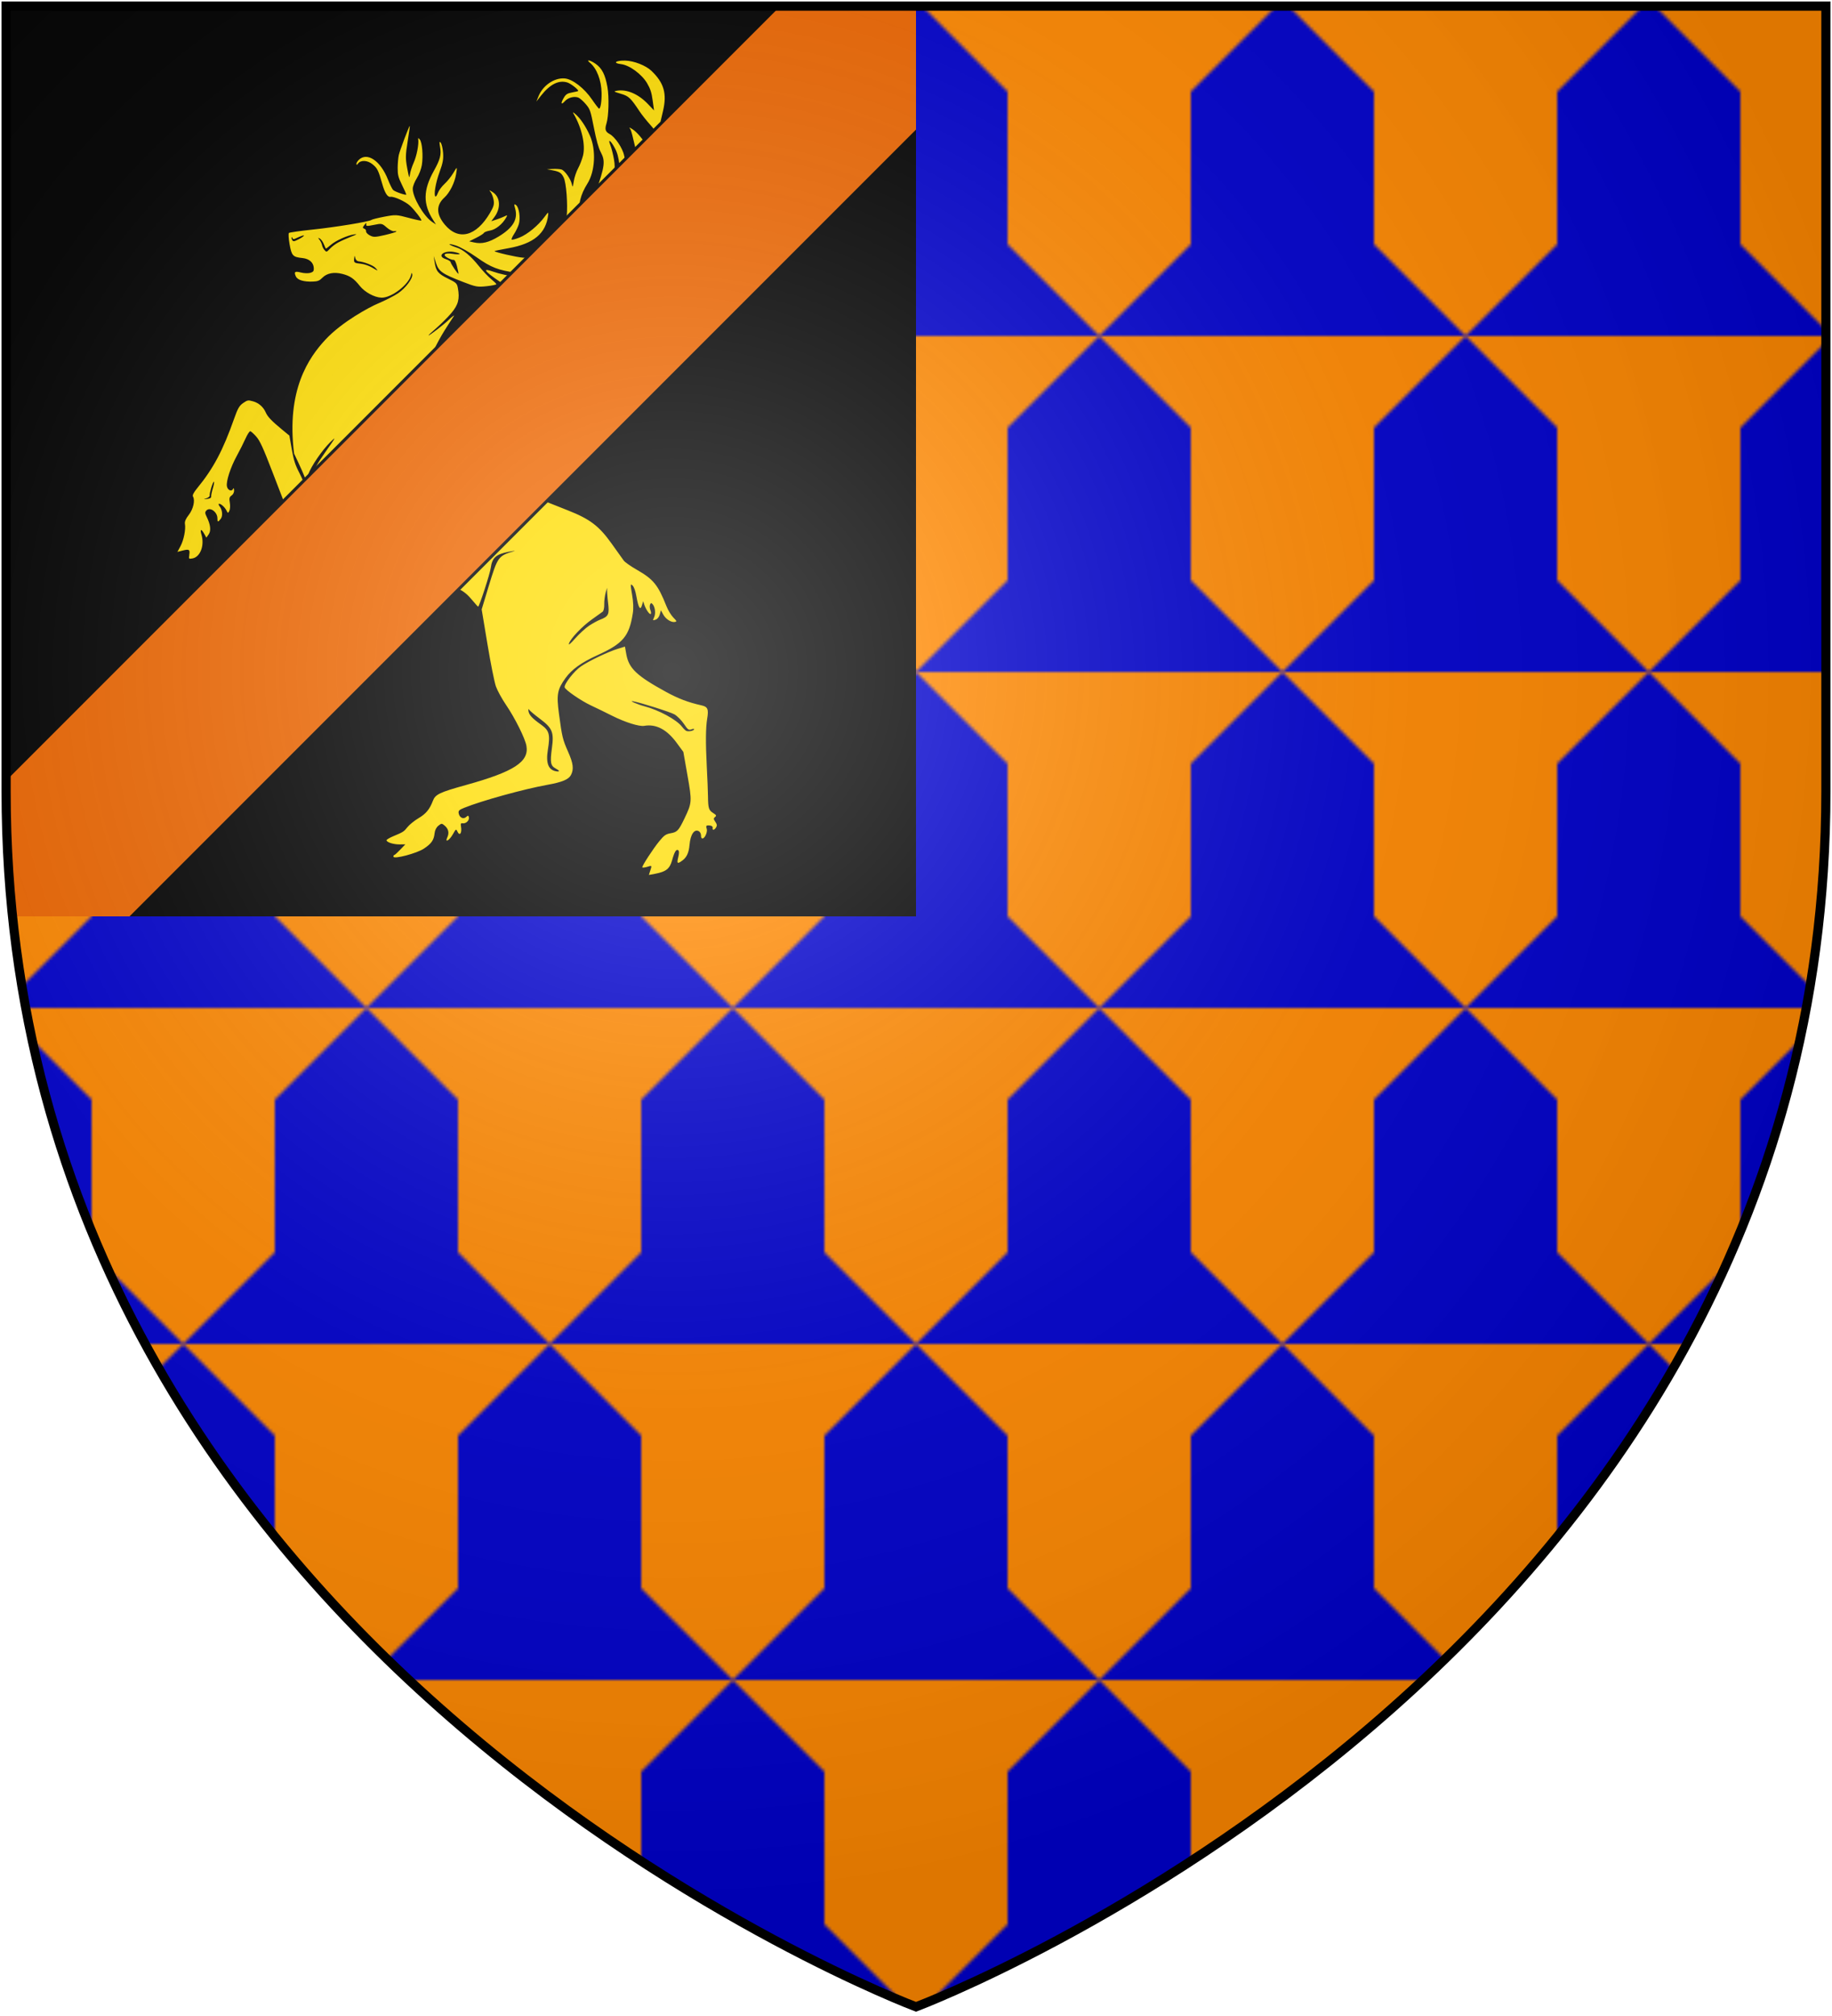 <?xml version="1.0" encoding="UTF-8"?>
<svg xmlns="http://www.w3.org/2000/svg" xmlns:xlink="http://www.w3.org/1999/xlink" width="600" height="660">
<defs>
  <radialGradient id="rg" gradientUnits="userSpaceOnUse" cx="220" cy="220" r="405">
    <stop style="stop-color:#fff;stop-opacity:.3" offset="0"/>
    <stop style="stop-color:#fff;stop-opacity:.2" offset=".2"/>
    <stop style="stop-color:#666;stop-opacity:.1" offset=".6"/>
    <stop style="stop-color:#000;stop-opacity:.13" offset="1"/>
  </radialGradient>
  <clipPath id="clip-shield">
    <path id="shield" d="m2,2v257c0,286 298,398 298,398c0,0 298-112 298-398V2z"/>
  </clipPath>
  <pattern id="vair" patternUnits="userSpaceOnUse" x="0" width="120" height="220">
    <path fill="#00c" d="M60,0 l30,30 v50 l30,30 v110 h-60 l30,-30 v-50 l30,-30 H0 l30,30 v50 l30,30 H0 v-110 l30,-30 v-50z"/>
  </pattern>
</defs>
<g id="design" clip-path="url(#clip-shield)">
  <rect fill="#f80" width="600" height="660"/>
  <rect fill="url(#vair)" width="600" height="660"/>
  <rect fill="#000" width="300" height="300"/>
  <path transform="translate(10,15)rotate(-10,150,150)scale(0.5)" fill="#fd0" fill-rule="evenodd" d="m 354.83,168.5 c -1.44,-0.18 -5.32,-0.96 -8.64,-1.74 -5.73,-1.35 -6.42,-1.8 -13.72,-8.9 -8.93,-8.7 -9.93,-11.08 -2.97,-7.1 7.24,4.14 23.47,9.43 31,10.1 12.85,1.13 32.4,-8.36 41.36,-16.9 1.32,-0.18 2.03,-0.46 3.2,-0.6 l -8.94,9.08 3.65,0.27 c 4.13,0.3 7.4,3.53 6.35,6.25 -0.52,1.36 -0.7,1.3 -1.58,-0.48 -0.6,-1.22 -2.24,-2.32 -4.15,-2.8 -4.2,-1.04 -9.62,0.77 -20.54,6.87 -10.8,6.02 -15.52,7.14 -25.03,5.96 z m -143.5,-62.4 c 0.63,-0.64 -1.72,-0.3 -6.04,0.87 -0.86,0.23 -1.53,-0.06 -1.53,-0.66 0,-0.58 -0.2,-0.86 -0.46,-0.6 -0.24,0.24 -0.2,1.04 0.07,1.77 0.42,1.12 1.04,1.17 3.88,0.33 1.85,-0.55 3.7,-1.32 4.08,-1.7 z m 60.12,7.8 c 0.28,-0.3 -0.3,-0.54 -1.28,-0.54 -1.04,0 -2.92,-1.4 -4.43,-3.26 -2.55,-3.18 -2.76,-3.26 -7.98,-3.1 -4.63,0.12 -5.3,-0.05 -4.83,-1.27 0.44,-1.15 0.2,-1.1 -1.27,0.23 -1.54,1.4 -1.62,1.75 -0.5,2.37 0.7,0.4 1.1,1.26 0.84,1.9 -0.25,0.65 0.62,2.03 1.94,3.06 2.12,1.66 3.2,1.82 9.68,1.5 4.02,-0.22 7.54,-0.62 7.83,-0.9 z m -38.5,0.3 c 1.9,-0.63 5.82,-1.6 8.7,-2.2 4.22,-0.84 4.64,-1.06 2.17,-1.13 -4.36,-0.13 -12.37,1.9 -16.08,4.1 -1.74,1.03 -3.33,1.87 -3.52,1.87 -0.2,0 -0.6,-1.35 -0.9,-3 -0.32,-1.67 -1.2,-3.53 -1.94,-4.15 -1.2,-1 -1.23,-0.9 -0.34,0.78 0.56,1.04 1,2.7 1,3.7 0,1 0.48,2.56 1.05,3.47 1,1.6 1.1,1.6 3.7,-0.34 1.45,-1.1 4.22,-2.5 6.14,-3.1 z m 20.87,20.6 c -1.24,-1.9 -6.42,-5 -10.22,-6.13 -0.84,-0.25 -1.56,-1.35 -1.6,-2.44 -0.1,-1.92 -0.1,-1.92 -0.75,0.2 -0.8,2.64 -0.53,2.92 3.88,4.17 1.9,0.54 4.85,2.16 6.53,3.6 3.7,3.17 3.88,3.22 2.16,0.6 z m 52.87,8.38 c -0.23,-2.92 -0.76,-4.57 -1.47,-4.57 -0.6,0 -2.16,-0.82 -3.46,-1.84 -3.5,-2.76 -1.63,-3.93 3.5,-2.17 5.02,1.7 6.3,1.1 1.72,-0.8 -6.68,-2.8 -12.67,0.36 -6.64,3.48 1.47,0.76 2.67,1.86 2.68,2.44 0.03,1.32 3.4,8.86 3.75,8.38 0.13,-0.2 0.1,-2.4 -0.1,-4.92 z M 121.92,263.7 c 0,-0.64 0.92,-3 2.06,-5.23 1.12,-2.23 1.74,-4.06 1.37,-4.06 -0.76,0 -4.3,7 -4.3,8.5 0,0.53 -1.1,1.13 -2.4,1.33 -2.24,0.34 -2.2,0.37 0.43,0.5 1.84,0.08 2.83,-0.28 2.83,-1.03 z m -20.75,35.07 c 1.17,-3.36 0.63,-3.87 -3.77,-3.55 l -3.53,0.26 2.63,-3.34 c 2.8,-3.55 5.4,-10.23 5.4,-13.88 0,-1.48 1.16,-3.25 3.5,-5.34 3.53,-3.18 5.85,-8.63 4.8,-11.34 -0.34,-0.9 0.87,-2.53 3.65,-4.9 12.7,-10.9 20.9,-21.4 31.84,-40.8 3.4,-6.03 4.77,-7.66 7.5,-8.9 3.18,-1.42 3.52,-1.42 6.52,0 3.53,1.67 6.05,4.8 6.98,8.63 0.73,3.02 2.77,6.1 8.46,12.77 l 4.16,4.86 0,9.12 c 0,7.36 0.43,10.48 2.22,16.15 1.42,4.5 2.2,8.86 2.13,12.13 -0.06,3.5 0.48,6.35 1.7,9.03 3.05,6.6 2.15,8.1 -4.26,7.14 -2.14,-0.3 -4.3,-1.8 -7.78,-5.3 l -4.8,-4.9 -4.17,-21.32 c -3.33,-17.1 -4.63,-22.1 -6.53,-25.18 -1.3,-2.12 -2.76,-3.98 -3.24,-4.13 -0.48,-0.16 -2.24,1.73 -3.92,4.2 -1.68,2.47 -5.1,7.08 -7.64,10.23 -5.35,6.7 -9.77,15.02 -9.77,18.4 0,2.64 2.42,4.2 3.67,2.4 0.5,-0.76 0.67,-0.42 0.5,1.04 -0.15,1.27 -1.08,2.54 -2.2,3.04 -1.58,0.7 -1.97,1.56 -1.97,4.4 0,1.95 -0.54,4.3 -1.2,5.2 -1.14,1.55 -1.22,1.53 -1.84,-0.5 -0.72,-2.4 -2.92,-5.17 -4.08,-5.17 -0.43,0 -0.36,0.77 0.13,1.7 1.4,2.6 1.07,6.6 -0.7,8.2 -2.14,1.94 -2.58,1.8 -2.1,-0.65 0.78,-4.14 -3.4,-8.44 -6.2,-6.38 -1.18,0.87 -1.27,1.6 -0.54,4.1 1.6,5.46 1.34,9.5 -0.7,11.55 l -1.87,1.87 -0.98,-2.8 c -1.28,-3.7 -2.28,-3.55 -1.83,0.26 0.86,7.4 -3.3,14.36 -8.57,14.36 -2.4,0 -2.46,-0.1 -1.57,-2.65 z m 174.1,-26.34 1.7,-3.32 4.63,4.2 c 2.55,2.3 5.96,4.9 7.6,5.78 l 2.94,1.6 -3.05,-2.78 c -8.86,-8.06 -9.54,-8.96 -13.2,-17.42 -3.84,-8.85 -5.04,-10.5 -3.42,-4.63 1.78,6.42 1.18,12.43 -1.85,18.58 -1.54,3.12 -2.96,6.05 -3.16,6.53 -0.97,2.32 6.33,-5.65 7.8,-8.53 z m -64.98,31.52 c 5.57,-1.95 10.2,-4.12 11.08,-5.18 1.7,-2.1 3.3,-7.2 3.24,-10.4 -0.03,-1.6 -0.52,-0.95 -1.8,2.37 -2.08,5.42 -3.6,6.6 -16.63,12.9 -10.84,5.24 -10.15,5.3 4.1,0.3 z m 80.17,22.57 c 4.5,-1.53 8,-2.96 7.76,-3.2 -0.23,-0.23 -3.57,0.3 -7.42,1.18 -6.28,1.44 -8,1.5 -16.76,0.54 -20.2,-2.2 -24.67,-2.88 -29.33,-4.46 -2.63,-0.9 -4.9,-1.5 -5.04,-1.36 -0.87,0.88 7.4,3.42 17.36,5.35 6.4,1.24 13.96,2.77 16.84,3.4 7.36,1.64 7.5,1.62 16.6,-1.45 z M 133.8,379.44 c 0.06,-0.05 0.28,-2.55 0.5,-5.55 0.44,-6.52 -1.08,-6.05 -1.7,0.52 -0.33,3.3 -0.87,4.54 -2.3,5.25 -1.6,0.82 -1.5,0.87 0.77,0.4 1.44,-0.3 2.66,-0.57 2.73,-0.63 z m 217.25,10.47 c 2.56,-1.1 6,-2.28 7.65,-2.6 6,-1.15 6.8,-2.3 7.2,-10.3 0.22,-3.98 0.65,-8 0.98,-8.97 0.33,-0.96 -0.23,-0.02 -1.25,2.1 -1,2.1 -2.1,5.58 -2.4,7.73 -0.3,2.15 -1.15,4.2 -1.87,4.57 -0.72,0.36 -4.25,2.05 -7.84,3.76 -7.1,3.37 -15.85,9.82 -17.5,12.9 -0.68,1.28 0.88,0.4 4.68,-2.62 3.14,-2.5 7.8,-5.45 10.35,-6.57 z m -37.88,88.22 c -2.9,-2.3 -2.92,-4.5 -0.06,-13.45 3.23,-10.07 2.64,-12.85 -4.35,-20.3 -3,-3.2 -5.7,-6.4 -5.96,-7.12 -0.32,-0.8 -0.53,-0.48 -0.57,0.87 -0.07,2.54 1.6,5.1 6.7,10.26 4.5,4.57 4.72,7.32 1.43,16.75 -3,8.58 -2.02,13.3 3.1,14.98 2.25,0.75 2.12,-0.1 -0.3,-1.98 z M 414.8,25.38 c -0.33,0.04 -0.18,0.53 0.73,1.57 3.8,4.36 5.44,12.65 4.13,20.86 -0.86,5.42 -2.38,9.84 -3.37,9.84 -0.3,0 -1.86,-2.97 -3.5,-6.6 -3.7,-8.27 -10.3,-15.5 -15.3,-16.8 -6.6,-1.72 -14.87,2.03 -18.95,8.6 l -1.9,3.05 3.64,-3.24 c 7.13,-6.35 13.28,-8.18 18.47,-5.5 2.05,1.06 6.12,5.5 6.12,6.68 0,0.17 -1.8,0.3 -4,0.3 -3.3,0 -4.36,0.43 -6.1,2.45 -2.8,3.23 -2.68,4.65 0.2,2.4 2.47,-1.95 6.4,-2.35 9.05,-0.92 0.9,0.5 2.75,2.74 4.08,5 2.3,3.9 2.43,4.75 2.65,16.3 0.15,8.3 0.67,13.55 1.6,16.4 2.12,6.37 1.12,9.6 -7.95,25.76 -1.8,3.2 -2.63,4.8 -2.63,10.55 0,6.06 0.1,4.73 0.54,7.62 1.08,-0.64 1.4,-1.16 2.43,-2.07 0,-3.9 2.87,-12.13 7.06,-16.95 6.55,-7.54 8.3,-11.46 8.3,-18.67 0,-3.35 -0.32,-7.6 -0.7,-9.44 -1.02,-4.8 0.66,-3.34 2.48,2.14 1.12,3.29 1.42,6.39 1.12,11.75 -0.33,6.4 -0.83,8.17 -4.1,14.74 -5.15,10.42 -15.87,20.9 -27.27,26.64 l -5.1,2.57 1.85,-3.6 c 1.14,-2.22 2.14,-6.56 2.65,-11.46 0.88,-8.55 3.47,-14.37 9.2,-20.72 6.37,-7.04 9.5,-20.7 7.06,-30.6 -1.58,-6.4 -4.2,-12.28 -6.86,-15.5 -1.45,-1.76 -1.68,-1.84 -1.17,-0.44 3.68,10 4.2,21.4 1.32,27.96 -1.04,2.34 -3.12,5.8 -4.63,7.68 -1.52,1.9 -3.43,5.42 -4.26,7.84 -1.3,3.85 -1.5,4.08 -1.57,1.8 -0.1,-3.5 -2.98,-9.67 -5,-10.75 -0.9,-0.47 -3.38,-1.08 -5.52,-1.35 l -3.88,-0.48 3.4,1.28 c 4.52,1.7 5.57,2.7 6.5,6.06 1.04,3.75 -0.32,17.37 -2.53,25.54 -2.38,8.74 -5.33,14.2 -9.68,17.92 -5.88,5.04 -12.95,6.13 -22.98,3.55 -4.48,-1.14 -17.82,-6.8 -17.8,-7.53 0,-0.15 4.2,-0.27 9.35,-0.28 16.8,-0.03 25.9,-5.3 29.36,-16.97 0.6,-2 0.37,-1.92 -2.72,1.03 -4.93,4.7 -12.9,9.2 -18.33,10.32 -2.6,0.54 -5,0.75 -5.27,0.46 -0.3,-0.28 0.67,-1.8 2.14,-3.34 1.47,-1.55 3.35,-4.16 4.18,-5.8 1.9,-3.75 2.1,-10.95 0.36,-12.7 -1.1,-1.12 -1.23,-0.85 -0.93,2.23 0.7,7.23 -3.54,12.13 -13.9,16.14 -7,2.7 -11.72,3 -16.48,1 l -3,-1.27 4.98,-1.48 c 2.75,-0.82 5.22,-1.85 5.5,-2.3 0.27,-0.44 2.18,-0.8 4.23,-0.8 3.78,0 8.76,-2.76 11.85,-6.55 1.2,-1.5 1.15,-1.55 -0.88,-0.97 -1.2,0.35 -3.74,0.87 -5.65,1.15 l -3.5,0.5 2.45,-2.3 c 5.38,-5.06 6.17,-12.26 1.78,-16.3 -2.17,-2 -2.23,-2 -1.3,-0.2 0.56,1.05 1,3.47 1,5.38 0,2.84 -0.7,4.28 -3.83,7.95 -11.58,13.57 -23.5,14.5 -30.48,2.34 -4.4,-7.66 -3.45,-13.5 2.84,-17.48 3.95,-2.5 8.3,-8.33 10.17,-13.68 1.76,-4.98 1.68,-5.03 -1.77,-1 -1.68,1.95 -4.74,4.62 -6.8,5.92 -2.06,1.3 -4.43,3.56 -5.25,5 -0.83,1.43 -1.74,2.37 -2.02,2.08 -1.08,-1.1 1.67,-8.84 5.48,-15.38 3.1,-5.34 4.06,-7.95 4.43,-12 0.27,-2.85 0.1,-5.9 -0.4,-6.75 -0.68,-1.23 -0.88,-0.6 -0.88,2.78 0,5.08 -1.37,8.04 -6.77,14.67 -9.12,11.2 -10.8,20.1 -6,31.6 l 1.3,3.15 -2.08,-1.96 c -4.86,-4.57 -10,-18.47 -8.8,-23.87 0.3,-1.46 2.04,-4.26 3.83,-6.22 1.8,-1.97 3.92,-5.54 4.73,-7.93 1.96,-5.78 2.77,-14.52 1.54,-16.64 -0.76,-1.3 -0.96,-1.35 -0.98,-0.27 -0.08,3.2 -2.88,10.53 -5.54,14.44 -1.58,2.32 -3.3,5.6 -3.82,7.27 -0.86,2.75 -0.96,2.33 -1.03,-4.36 -0.07,-6.47 0.35,-8.62 3.32,-17.2 1.86,-5.38 3.28,-9.8 3.16,-9.8 -0.5,0 -9.23,14.72 -10.4,17.53 -0.68,1.64 -1.67,5.3 -2.2,8.2 -0.8,4.48 -0.7,6.06 0.8,11.3 0.97,3.35 1.75,6.4 1.75,6.8 0,0.84 -6.68,-2.8 -7.96,-4.34 -0.5,-0.6 -1.48,-3.93 -2.2,-7.43 -2.64,-12.97 -10.33,-20.3 -16.64,-15.88 -1.06,0.75 -1.93,1.8 -1.93,2.35 0,0.72 0.3,0.7 1.04,-0.05 2.15,-2.15 6.46,-1.22 9.27,1.98 2.7,3.07 3.16,4.63 4.1,13.8 0.6,6.13 1.92,9.3 3.85,9.3 2.26,0 9.16,4.75 11.57,7.96 2.56,3.4 6.16,10.32 5.64,10.84 -0.2,0.2 -3.8,-1.26 -8,-3.23 -7.28,-3.4 -8.02,-3.56 -15.5,-3.46 -4.3,0.06 -8.2,0.34 -8.66,0.62 -1.4,0.87 -23.75,0.6 -39.24,-0.48 -8.03,-0.56 -14.98,-0.78 -15.45,-0.5 -0.46,0.3 -0.84,3.6 -0.84,7.32 0,7.7 0.62,8.66 6.75,10.4 4.27,1.23 6.58,4.1 6.16,7.7 -0.22,1.97 -0.77,2.5 -2.8,2.73 -1.4,0.16 -4.05,-0.4 -5.9,-1.23 -3.85,-1.74 -4.64,-1.36 -3.84,1.83 0.65,2.58 4.4,4.5 10.47,5.33 3.1,0.43 4.33,0.16 6.56,-1.43 3.4,-2.42 8.15,-2.48 13.26,-0.17 4.78,2.17 6.93,4.28 9.9,9.73 2.5,4.6 8.04,9.03 12.54,10.02 6.4,1.4 19.28,-5.28 21.8,-11.32 0.63,-1.48 0.74,-1.5 0.8,-0.22 0.08,2.6 -5.78,8.13 -11.25,10.6 -2.86,1.27 -9.37,3.27 -14.47,4.42 -5.1,1.15 -24.919,7.5 -37.829,17.32 -12.57,9.57 -30.931,27.78 -33.051,69.8 l 1.77,6.5 c 0.98,3.58 2,7.8 2.3,9.38 l 0.54,2.88 2.17,-3.75 c 2.92,-5.05 11.7,-14 17.83,-18.22 4.7,-3.2 4.43,-2.86 -4,5.53 -6.74,6.7 -9.7,10.38 -11.77,14.64 -4,8.15 -4.23,10.77 -1.53,17.52 1.25,3.1 2.27,6.12 2.27,6.7 0,2.05 -4.3,7.8 -8.85,11.77 -6.02,5.25 -22.4,13.44 -27.94,13.96 -4.05,0.38 -7.5,2.2 -10.36,5.42 -0.9,1.03 -2.25,6.58 -3.7,15.2 -3.3,19.87 -5.34,25.42 -14.96,40.8 -1.98,3.15 -2.7,5.03 -2.1,5.6 1.6,1.62 0.97,8.62 -1.07,11.85 -1.64,2.6 -1.94,4.3 -1.96,11.36 0,6.55 -0.36,8.82 -1.6,10.74 -2.07,3.14 -1.3,3.8 2.37,2.06 3.48,-1.66 4,-1.33 4,2.54 0,3.7 2.23,3.9 5.66,0.5 5.37,-5.3 7.17,-16.46 3.96,-24.52 -1.87,-4.7 -1.87,-4.73 -0.17,-6.42 1.7,-1.7 1.72,-1.7 3.96,0.54 1.23,1.24 2.24,3.05 2.24,4.03 0,2.46 1.26,2.24 2.47,-0.43 1.4,-3.05 1.34,-3.38 -1.23,-6.43 -1.85,-2.2 -2,-2.68 -0.78,-2.68 0.8,0 2.57,1.2 3.93,2.65 l 2.48,2.65 0.6,-3.1 c 0.4,-2.1 0.17,-3.7 -0.68,-5 -1.16,-1.73 -1.08,-2.05 0.9,-3.75 1.78,-1.54 2,-2.15 1.18,-3.53 -0.53,-0.93 -0.98,-1.2 -1,-0.6 -0.04,1.96 -2.65,1.15 -3.7,-1.14 -1.2,-2.66 0.03,-11.24 2.86,-19.8 4.08,-12.28 7.2,-20.28 8.54,-21.8 3.7,-4.23 10.3,-5.7 34.07,-7.55 26.85,-2.1 39,-4.92 43.7,-10.13 0.8,-0.9 1.87,-4.12 2.36,-7.17 1.2,-7.54 1.9,-7.77 1.26,-0.43 -0.75,8.62 -1.53,9.76 -8.38,12.46 l -5.9,2.32 8.94,8.78 c 10.25,10.05 17.45,15.03 25.75,17.78 13.3,4.4 17.42,7.26 21.9,15.2 1.47,2.6 2.82,4.74 3,4.74 0.8,0 11.32,-19.73 12.56,-23.6 2.02,-6.33 4.9,-8.13 13.22,-8.3 3.6,-0.08 5.16,0.02 3.48,0.22 -10.52,1.23 -11,1.7 -20.2,19.84 l -7.1,14.02 -0.22,23.07 c -0.12,12.7 0.17,25.4 0.65,28.22 0.48,2.83 2.46,8.7 4.4,13 4.3,9.5 8.53,23.84 8.53,28.76 0,10.64 -10.94,15.27 -43.44,18.4 -17.93,1.74 -20.85,2.55 -23.16,6.44 -3.03,5.1 -5.96,7.6 -11.28,9.58 -2.83,1.06 -6.43,3.04 -8,4.4 -2.97,2.63 -3.3,2.76 -10.55,4.4 -2.5,0.58 -4.57,1.38 -4.57,1.8 0,1.36 4.03,3.46 7.9,4.12 l 3.77,0.64 -3.83,2.8 c -2.1,1.56 -4.14,2.83 -4.52,2.83 -0.4,0 -0.7,0.44 -0.7,0.98 0,1.8 15.5,0.48 20.6,-1.77 5.37,-2.34 7.38,-4.37 8.58,-8.62 0.57,-2 1.8,-3.64 3.32,-4.48 2.3,-1.26 2.52,-1.22 4.12,0.72 2.04,2.5 2.15,5.17 0.33,7.77 -2.42,3.45 0.9,2.32 3.92,-1.34 2.58,-3.13 2.72,-3.18 3.22,-1.3 0.95,3.6 2.92,1.6 2.92,-3 0,-1.64 0.35,-2.07 1.37,-1.68 1.97,0.76 4.73,-0.98 4.73,-2.98 0,-1.48 -0.24,-1.58 -1.67,-0.68 -2.15,1.34 -4.44,-0.34 -4.44,-3.24 0,-1.68 0.66,-2.14 4.14,-2.88 12.2,-2.6 40.56,-5.3 56.37,-5.37 9.75,-0.03 14.27,-1.04 16.26,-3.63 2.63,-3.4 2.83,-7.25 0.8,-15.37 -2.1,-8.53 -2.2,-10.22 -1.56,-25.5 0.54,-12.77 1.7,-15.87 8.28,-22.27 5.05,-4.9 11.96,-8.22 23.1,-11.1 18.02,-4.65 22.7,-8.53 27.67,-23 1.1,-3.15 1.64,-7.23 1.66,-12.22 0.03,-6.77 0.15,-7.32 1.3,-5.8 0.85,1.12 1.3,3.8 1.3,7.84 0.02,7.4 0.9,9.43 2.6,5.96 l 1.2,-2.42 0.3,2.17 c 0.47,3.25 2.08,6.96 3.03,6.96 0.46,0 0.6,-1.08 0.34,-2.4 -0.28,-1.3 -0.1,-2.98 0.36,-3.7 0.78,-1.16 0.97,-1.16 1.73,0 1.3,2 1.05,6.35 -0.52,8.6 -1.35,1.93 -1.33,2 0.65,1.7 1.26,-0.17 2.54,-1.3 3.3,-2.88 l 1.24,-2.6 0.97,2.93 c 1.1,3.3 4.2,6.2 6.63,6.2 1.5,0 1.45,-0.25 -0.48,-3.1 -1.15,-1.7 -2.55,-5.32 -3.1,-8.05 -3.03,-14.67 -5.32,-18.8 -14.94,-26.8 -3.5,-2.9 -6.82,-6.24 -7.4,-7.4 -0.55,-1.16 -3.27,-6.8 -6,-12.55 -6.06,-12.65 -11.17,-18.15 -24.33,-26.2 -25.05,-15.32 -29.46,-18.28 -34.03,-22.83 -3,-3 -10.66,-13.52 -19.3,-26.52 -7.86,-11.87 -10.84,-18.07 -17.05,-23.67 -3.4,-3.08 -7.8,-9.8 -8.02,-18.6 -0.5,-18.48 18.55,-37.8 27.18,-46.9 -0.2,-0.2 -1.87,0.68 -3.72,1.95 -3.6,2.46 -15.1,8.48 -15.1,7.9 0,-0.2 2.73,-1.98 6.1,-3.97 3.34,-2 8.38,-5.53 11.2,-7.87 5.43,-4.53 7.1,-8.2 7.04,-15.44 -0.02,-3.04 -0.46,-3.63 -5.3,-7.14 -5.85,-4.25 -6.9,-6.16 -6.75,-12.12 l 0.1,-4.08 0.68,4.8 c 0.83,5.75 2.77,7.68 15.3,15.26 7.72,4.67 8.76,5.05 14.77,5.44 3.56,0.23 6.47,0.13 6.47,-0.2 0,-0.36 -1.3,-2.16 -2.88,-4 -1.6,-1.85 -4.4,-6.15 -6.27,-9.54 -4.28,-7.82 -8.4,-12.66 -12.66,-14.82 -1.82,-0.94 -3.57,-2.12 -3.9,-2.63 -0.3,-0.5 1.52,0.17 4.06,1.5 2.6,1.4 7.86,5.73 12.05,9.96 8.18,8.25 12.3,10.72 24.56,14.73 13.5,4.4 24.7,2.9 42.08,-5.7 7.3,-3.6 11.08,-4.92 15.88,-5.55 7.77,-1.04 13.73,-4.27 21.04,-11.42 5.37,-5.26 9.2,-6.93 13.07,-5.7 1.37,0.44 1.82,1.3 1.82,3.52 0,1.6 -0.4,3.18 -0.87,3.47 -0.48,0.3 -0.87,0.98 -0.87,1.5 0,0.54 1,0.06 2.18,-1.06 1.48,-1.4 2.18,-3 2.18,-4.95 0,-3.03 -2.5,-6.38 -4.74,-6.38 -3,0 -1.7,-1.76 4.67,-6.43 7.02,-5.14 10.8,-9.18 13.57,-14.47 2.3,-4.4 2.75,-15.1 0.95,-22.5 l -1.44,-5.9 2.77,-6.48 c 4.56,-10.7 3.75,-18 -3.02,-27.15 -3,-4.05 -10.15,-8.4 -15.65,-9.5 -6.26,-1.24 -8.66,0.14 -3.1,1.8 5.27,1.58 12.17,8.8 14.6,15.24 1.47,3.95 1.84,6.58 1.64,11.72 l -0.25,6.62 -3.3,-4.93 c -5.03,-7.5 -11.86,-11.95 -18.46,-11.97 -2.36,0 -2.16,0.2 2.15,2.35 4.95,2.46 5.87,3.7 10.25,13.7 1.05,2.38 3.47,6.83 5.38,9.87 6.12,9.75 6.76,19 1.8,26.38 -2.45,3.7 -8.43,9.13 -9.2,8.37 -0.2,-0.2 0.62,-4.3 1.82,-9.08 2.08,-8.24 2.13,-8.9 0.85,-12.52 -1.76,-5 -4.96,-10.4 -7.44,-12.58 -1.97,-1.74 -1.97,-1.74 -1.2,0 0.67,1.56 1.52,19.47 1.42,30.24 -0.07,8.27 -9.26,20.02 -20.2,25.86 l -5.46,2.9 3.98,-5.58 c 4.98,-6.97 10.74,-18.76 11.54,-23.62 0.63,-3.83 1.75,-5.86 3.22,-5.86 0.52,0 0.64,1.32 0.3,3.27 -0.5,3.04 -0.45,3.15 0.8,1.57 0.7,-0.93 1.3,-3.18 1.3,-5 0,-3.12 -0.5,-3.7 -3.04,-3.44 -0.47,0.05 -0.9,-1.8 -0.93,-4.14 -0.07,-4.93 -3.7,-13.1 -6.96,-15.65 -2.45,-1.94 -2.64,-3.55 -0.8,-7.1 2.25,-4.35 4.77,-16.68 4.77,-23.4 0,-8.2 -1.37,-12.73 -5,-16.35 -1.87,-1.87 -3.7,-3.02 -4.25,-2.94 z M 407,468.72 c 0.24,-0.4 -0.52,-0.56 -1.7,-0.34 -1.9,0.37 -2.4,-0.14 -4.26,-4.34 -1.15,-2.6 -3.4,-5.86 -5,-7.22 -2.3,-1.95 -21.62,-12.02 -25.54,-13.3 -2.36,-0.78 3.16,2.88 6.97,4.6 8.88,4.06 19.3,12.33 21.96,17.42 0.74,1.44 1.8,2.9 2.32,3.25 1.33,0.87 4.68,0.82 5.24,-0.08 z m -44.36,86.1 c 1.73,-3.34 1.8,-3.22 -1.72,-2.8 -1.67,0.18 -3.04,0.07 -3.04,-0.27 0,-1.02 9.23,-10.88 13.97,-14.93 3.8,-3.26 5,-3.8 8.34,-3.8 4.23,0 5.36,-0.87 10.44,-7.95 6.67,-9.3 6.85,-10.03 6.85,-27.36 l 0,-15.71 -3.27,-6.6 c -4.82,-9.75 -11.12,-14.62 -18.94,-14.64 -3.38,0 -11.93,-4.44 -19.6,-10.15 -3.83,-2.85 -9.5,-6.98 -12.62,-9.16 -5.88,-4.14 -14.8,-12.95 -14.8,-14.63 0,-2.17 8.08,-9.45 12.9,-11.6 5.93,-2.68 19.08,-6.3 25.84,-7.16 l 4.8,-0.6 0,5.1 c 0.04,9.42 4.26,15.1 21.34,28.78 7.2,5.77 13.13,9.3 21.53,12.8 3.7,1.57 4.07,3.23 1.98,9.16 -2,5.67 -3.76,15.15 -5.68,30.64 -0.97,7.86 -2.15,16.64 -2.63,19.5 -1.26,7.68 -1.1,9.02 1.36,11.3 1.95,1.8 2.05,2.16 0.82,2.85 -1.2,0.66 -1.24,1.15 -0.36,3.1 0.82,1.8 0.8,2.58 -0.06,3.63 -1.4,1.7 -2.98,1.73 -2.34,0.07 0.3,-0.8 -0.23,-1.5 -1.43,-1.87 -2.33,-0.74 -2.84,-0.4 -2.5,1.66 0.34,1.96 -2.1,5.82 -3.67,5.82 -0.74,0 -1.02,-0.72 -0.78,-2 0.22,-1.13 -0.17,-2.48 -0.88,-3.07 -2.62,-2.17 -5.8,1.04 -7.58,7.7 -1.3,4.88 -3.16,7.62 -6.18,9.18 -3.83,1.98 -4.3,1.53 -2.53,-2.44 1.05,-2.34 1.36,-4 0.83,-4.52 -1.15,-1.16 -2.6,0.46 -5.18,5.86 -2.46,5.13 -5.17,6.58 -12.43,6.67 l -4.16,0.05 1.34,-2.57 z"/>
  <path fill="#none" stroke="#000" stroke-width="62" d="M50,250l200,-200"/>
  <path fill="#e60" d="M 257.574 0 L 0 257.574 L 0 300 L 42.426 300 L 300 42.426 L 300 0 L 257.574 0 z"/>
</g>
<use id="shine" xlink:href="#shield" fill="url(#rg)" stroke="#000" stroke-width="3"/>
</svg>